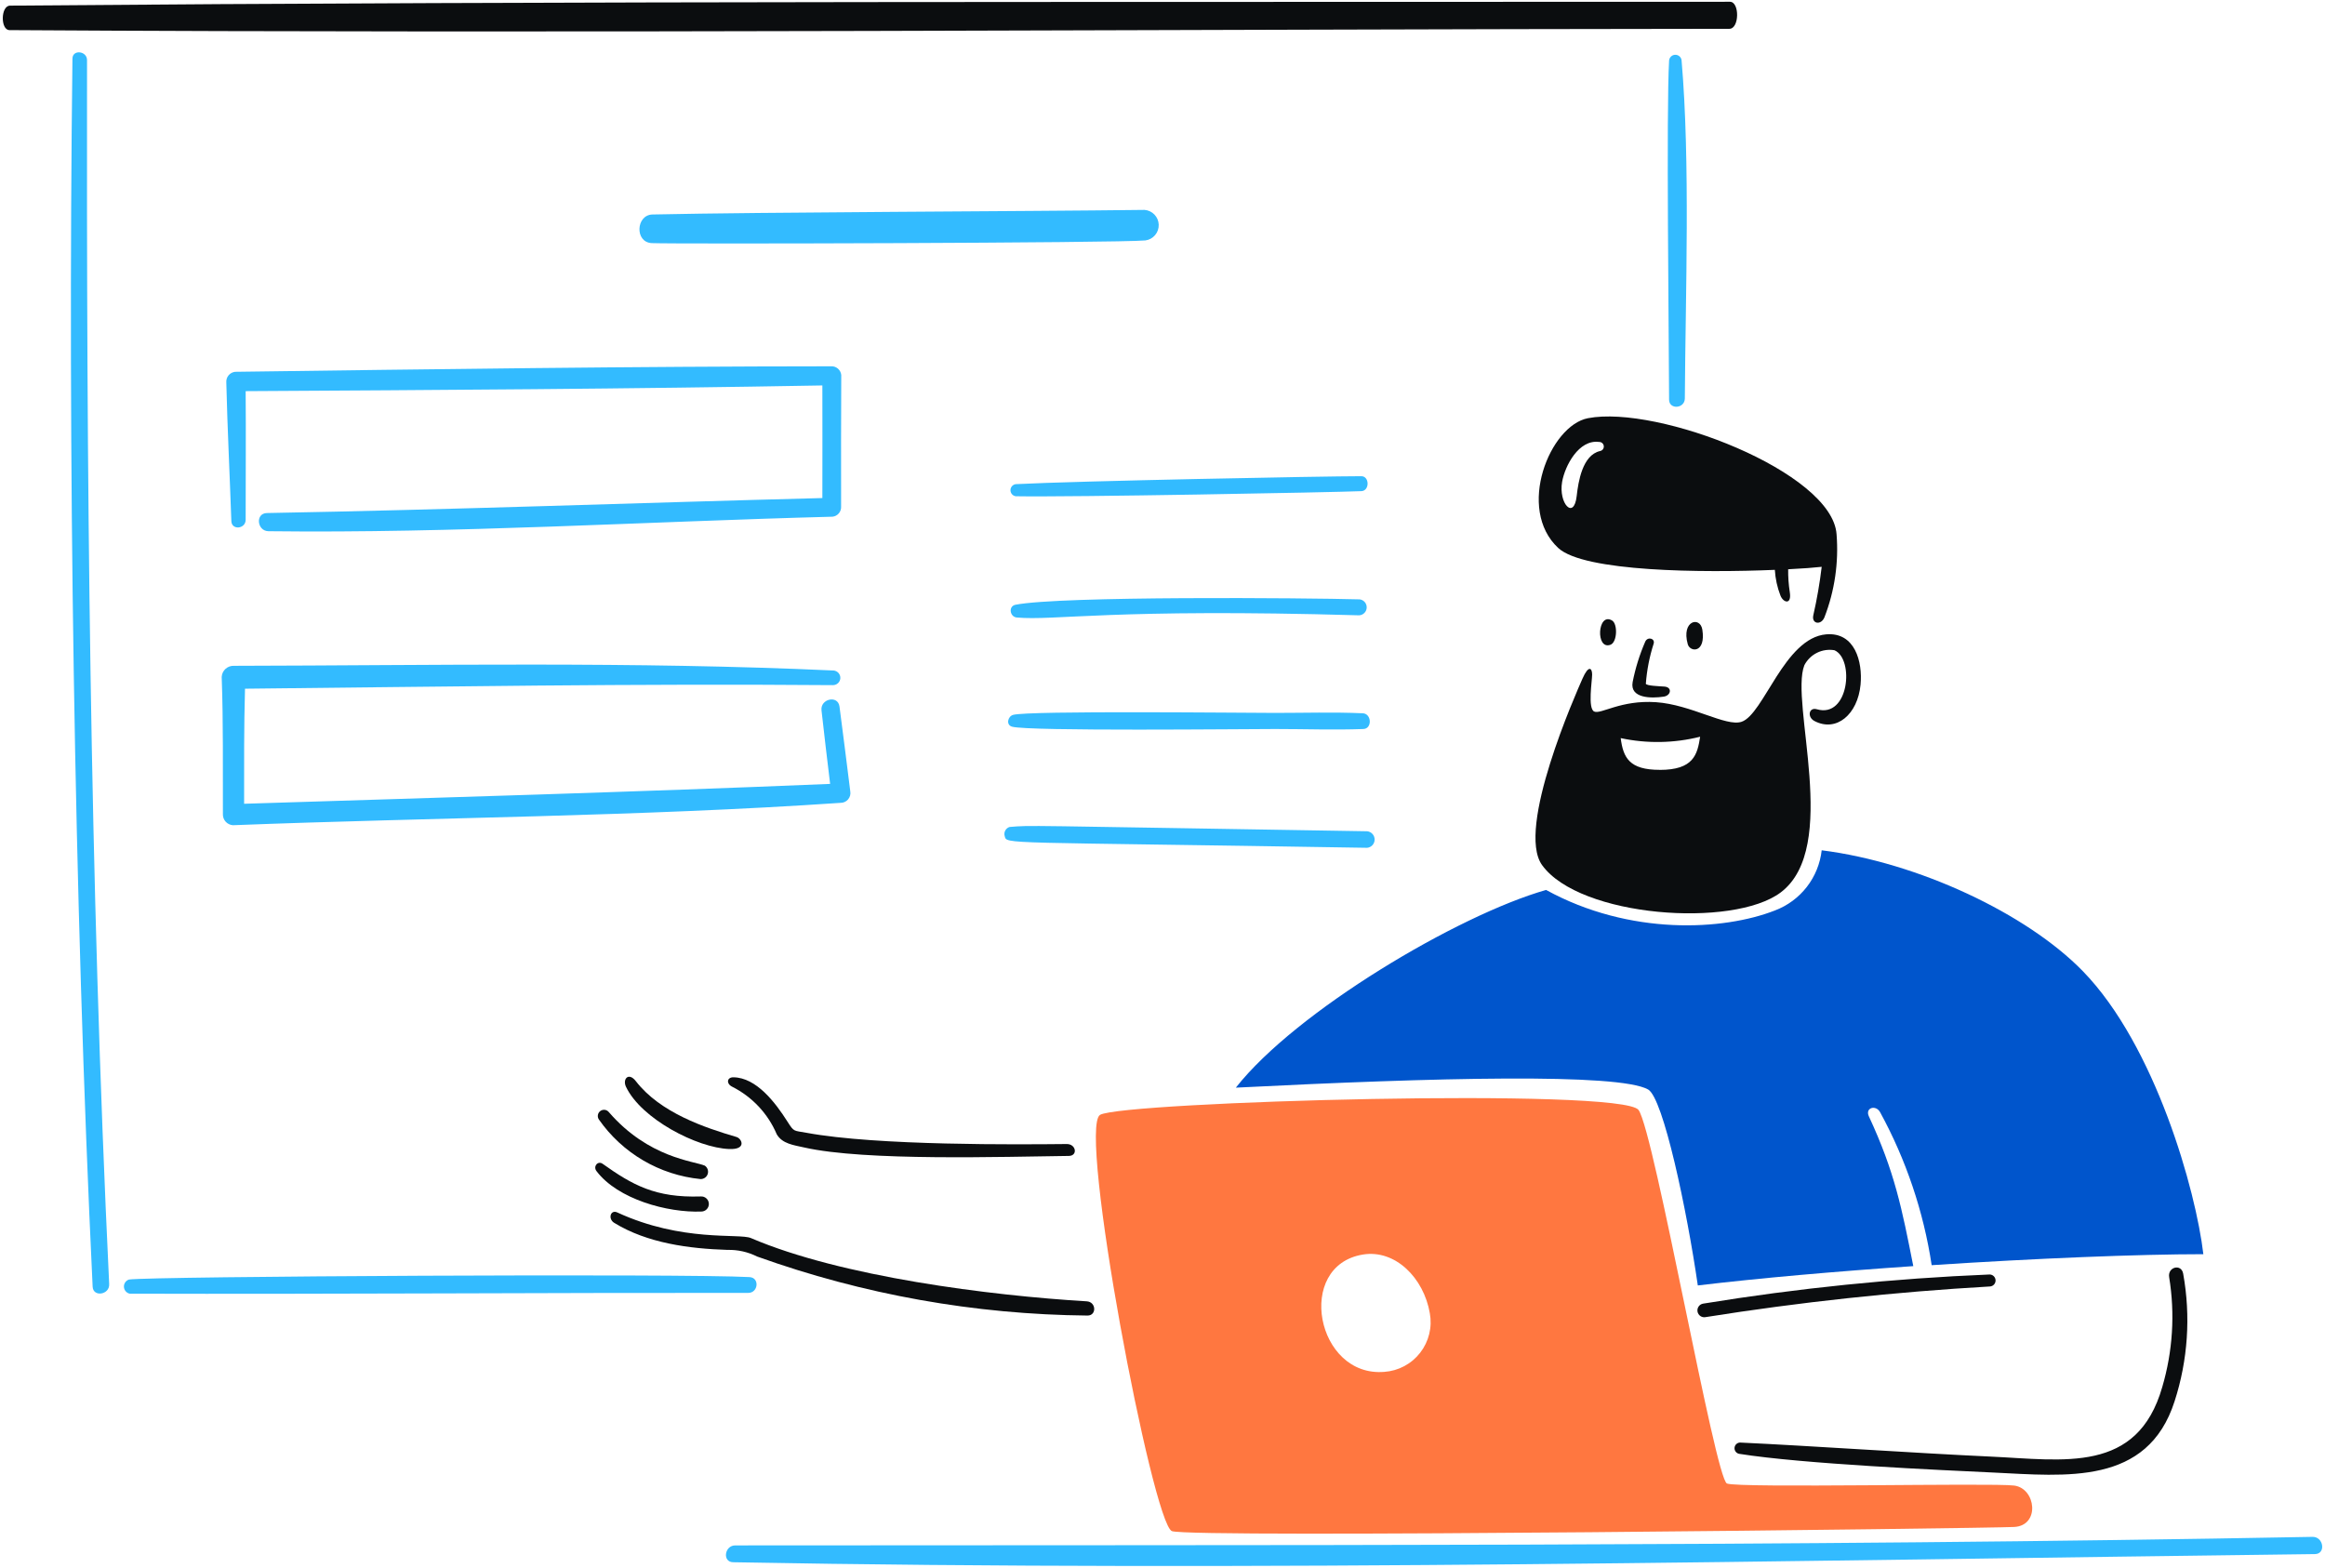 <svg width="479" height="323" viewBox="0 0 479 323" fill="none" xmlns="http://www.w3.org/2000/svg">
<path d="M254.61 224.076C295.763 221.988 333.466 221.043 339.544 224.451C342.676 226.211 347.547 249.349 349.785 264.824C362.426 263.315 378.311 261.927 394.18 260.845C391.824 248.939 390.37 241.48 385.023 229.976C384.213 228.233 386.432 227.529 387.334 229.121C392.692 238.929 396.29 249.6 397.965 260.649C419.451 259.238 440.65 258.386 453.937 258.386C452.428 245.383 444.07 215.419 429.088 200.055C417.54 188.212 395.136 177.672 375.308 175.177C374.999 177.925 373.939 180.534 372.244 182.72C370.549 184.905 368.285 186.58 365.7 187.563C355.107 191.725 335.772 192.819 318.524 183.345C300.328 188.536 266.982 208.34 254.61 224.076Z" fill="#0055CC"/>
<path d="M476.428 316.622C367.923 318.662 259.909 318.26 151.462 318.383C149.269 318.383 148.774 321.811 151.042 321.851C259.245 323.851 368.738 321.497 476.923 320.171C479.234 320.151 478.726 316.58 476.428 316.622Z" fill="#33BBFF"/>
<path d="M209.267 102.237C220.406 102.445 274.692 101.434 280.464 101.185C282.204 101.11 282.159 98.107 280.464 98.107C272.715 98.107 221.736 99.09 209.267 99.744C208.965 99.785 208.689 99.934 208.488 100.163C208.288 100.392 208.178 100.686 208.178 100.99C208.178 101.295 208.288 101.589 208.488 101.818C208.689 102.047 208.965 102.196 209.267 102.237Z" fill="#33BBFF"/>
<path d="M134.285 50.086C138.79 50.297 230.509 50.068 235.977 49.53C236.753 49.427 237.464 49.039 237.971 48.442C238.478 47.845 238.745 47.081 238.721 46.298C238.697 45.516 238.383 44.77 237.84 44.205C237.298 43.64 236.565 43.297 235.783 43.242C210.258 43.559 157.197 43.69 134.429 44.188C131.013 44.266 130.727 49.925 134.285 50.086Z" fill="#33BBFF"/>
<path d="M262.674 146.873C256.771 146.873 211.891 146.37 208.712 147.278C207.63 147.59 207.203 149.34 208.501 149.71C211.891 150.683 256.537 150.19 262.701 150.19C268.866 150.19 274.849 150.411 280.885 150.19C282.731 150.122 282.595 147.029 280.764 146.948C274.758 146.682 268.692 146.873 262.674 146.873Z" fill="#33BBFF"/>
<path d="M208.005 170.37C207.624 170.483 207.303 170.742 207.112 171.091C206.921 171.439 206.875 171.849 206.984 172.231C207.502 173.992 205.176 173.388 281.664 174.663C282.086 174.62 282.477 174.422 282.762 174.108C283.046 173.793 283.204 173.384 283.204 172.959C283.204 172.535 283.046 172.126 282.762 171.811C282.477 171.496 282.086 171.298 281.664 171.255C208.287 170.071 212.841 169.995 208.005 170.37Z" fill="#33BBFF"/>
<path d="M280.029 126.768C280.438 126.74 280.822 126.561 281.107 126.266C281.392 125.971 281.557 125.581 281.57 125.171C281.582 124.761 281.442 124.361 281.177 124.048C280.911 123.736 280.539 123.534 280.132 123.481C269.217 123.179 218.424 122.756 209.209 124.592C207.7 124.891 208.037 127.09 209.478 127.218C217.272 127.92 229.188 125.301 280.029 126.768Z" fill="#33BBFF"/>
<path d="M347.112 82.087C347.248 60.422 348.254 33.396 346.435 12.376C346.385 12.06 346.22 11.774 345.972 11.573C345.723 11.372 345.409 11.27 345.09 11.287C344.771 11.304 344.469 11.438 344.244 11.665C344.018 11.891 343.884 12.192 343.867 12.511C343.276 22.597 343.832 69.456 343.867 82.328C343.872 84.443 347.099 84.204 347.112 82.087Z" fill="#33BBFF"/>
<path d="M17.929 12.375C17.929 10.484 14.951 10.14 14.926 12.076C13.935 92.194 15.258 185.382 19.086 265.085C19.191 267.293 22.607 266.753 22.493 264.559C18.449 180.249 17.813 96.756 17.929 12.375Z" fill="#33BBFF"/>
<path d="M154.42 263.106C140.907 262.351 30.868 262.943 26.575 263.609C26.257 263.711 25.983 263.916 25.794 264.191C25.605 264.466 25.513 264.796 25.532 265.129C25.55 265.463 25.679 265.78 25.897 266.032C26.116 266.285 26.411 266.458 26.738 266.524C68.344 266.642 112.5 266.313 154.178 266.358C156.205 266.358 156.552 263.232 154.42 263.106Z" fill="#33BBFF"/>
<path fill-rule="evenodd" clip-rule="evenodd" d="M327.158 86.156C319.291 87.665 312.352 104.849 321.032 112.895C326.346 117.822 350.819 118.031 365.655 117.399C365.762 119.215 366.151 121.003 366.81 122.698C367.401 124.207 369.171 124.685 368.731 121.964C368.491 120.414 368.38 118.847 368.402 117.279C371.405 117.13 373.776 116.949 375.308 116.776C374.908 120.127 374.332 123.454 373.583 126.745C373.168 128.548 375.192 128.885 375.879 127.165C377.984 121.724 378.836 115.879 378.371 110.063C377.476 97.244 341.529 83.394 327.158 86.156ZM329.635 92.926C326.016 93.753 325.161 99.251 324.832 102.191C324.266 107.221 321.059 103.7 321.829 99.276C322.417 95.941 325.267 90.509 329.424 91.05C329.665 91.037 329.902 91.116 330.086 91.272C330.27 91.428 330.388 91.648 330.415 91.888C330.442 92.128 330.376 92.369 330.231 92.562C330.086 92.755 329.873 92.885 329.635 92.926Z" fill="#0B0D0F"/>
<path fill-rule="evenodd" clip-rule="evenodd" d="M347.713 132.713C348.183 134.408 351.485 134.607 350.716 129.71C350.276 126.924 346.347 127.799 347.713 132.713Z" fill="#0B0D0F"/>
<path fill-rule="evenodd" clip-rule="evenodd" d="M376.238 130.686C367.621 131.408 363.368 147.192 358.791 148.704C355.592 149.763 348.417 145.16 341.166 144.665C333.915 144.169 329.786 147.232 328.433 146.586C327.079 145.94 328.013 140.281 328.013 138.961C328.013 137.64 327.293 136.918 326.016 139.831C324.738 142.743 312.279 170.7 317.699 178.222C325.445 188.971 357.056 191.247 366.869 183.853C379.173 174.583 368.703 144.811 371.733 137.054C372.303 135.946 373.212 135.048 374.327 134.491C375.443 133.935 376.707 133.749 377.935 133.961C382.08 135.757 380.941 148.045 374.316 146.121C372.651 145.64 372.274 147.733 373.813 148.54C378.313 150.907 382.729 147.217 383.317 141.033C383.758 136.35 382.168 130.191 376.238 130.686ZM341.931 158.603C335.686 158.603 334.423 156.126 333.898 152.064C339.303 153.226 344.903 153.128 350.265 151.78C349.694 155.492 348.902 158.613 341.931 158.613V158.603Z" fill="#0B0D0F"/>
<path fill-rule="evenodd" clip-rule="evenodd" d="M338.943 132.218C337.787 134.884 336.921 137.666 336.36 140.517C335.739 143.9 340.238 143.91 342.773 143.52C344.282 143.289 344.559 141.569 342.907 141.448C341.692 141.357 339.305 141.297 339.079 140.877C339.286 138.071 339.826 135.299 340.686 132.62C341.035 131.514 339.421 131.081 338.943 132.218Z" fill="#0B0D0F"/>
<path fill-rule="evenodd" clip-rule="evenodd" d="M331.801 132.829C333.199 132.296 333.31 128.531 332.115 127.829C329.1 126.039 328.68 134.006 331.801 132.829Z" fill="#0B0D0F"/>
<path fill-rule="evenodd" clip-rule="evenodd" d="M356.405 0.364C240.091 0.454 116.615 0.185 2.072 1.161C0.12 1.176 0.075 6.191 1.951 6.204C117.905 6.93 240.031 6.025 356.284 5.934C358.372 5.932 358.417 0.364 356.405 0.364Z" fill="#0B0D0F"/>
<path fill-rule="evenodd" clip-rule="evenodd" d="M223.889 268.096C204.021 266.914 173.245 263.025 154.704 255.065C152.32 254.039 140.542 255.963 127.17 249.784C125.772 249.14 125.216 251.109 126.524 251.917C133.357 256.127 141.988 257.248 149.87 257.502C151.989 257.448 154.088 257.917 155.982 258.868C177.827 266.703 200.833 270.813 224.04 271.028C225.947 271.056 225.886 268.216 223.889 268.096Z" fill="#0B0D0F"/>
<path fill-rule="evenodd" clip-rule="evenodd" d="M449.78 262.392C449.392 260.274 446.538 261.021 446.895 263.126C448.124 270.683 447.636 278.419 445.469 285.761C440.336 303.651 425.231 300.781 410.11 300.084C394.241 299.355 372.385 297.833 358.674 297.202C358.371 297.162 358.064 297.242 357.819 297.424C357.575 297.607 357.411 297.877 357.362 298.179C357.314 298.481 357.386 298.789 357.561 299.039C357.737 299.289 358.004 299.46 358.304 299.516C371.495 301.611 399.673 302.851 410.651 303.371C425.666 304.086 442.416 306.088 448.007 288.704C450.757 280.214 451.366 271.175 449.78 262.392Z" fill="#0B0D0F"/>
<path fill-rule="evenodd" clip-rule="evenodd" d="M351.359 271.355C370.79 268.265 390.364 266.156 410.006 265.035C410.324 265.006 410.618 264.856 410.827 264.616C411.036 264.375 411.145 264.063 411.129 263.745C411.113 263.426 410.975 263.126 410.744 262.908C410.512 262.689 410.205 262.568 409.886 262.57C390.109 263.382 370.399 265.388 350.864 268.576C350.495 268.643 350.168 268.853 349.955 269.161C349.741 269.469 349.659 269.849 349.726 270.217C349.792 270.586 350.003 270.913 350.311 271.126C350.618 271.34 350.998 271.422 351.367 271.355H351.359Z" fill="#0B0D0F"/>
<path fill-rule="evenodd" clip-rule="evenodd" d="M144.495 249.601C144.705 249.599 144.911 249.555 145.103 249.472C145.295 249.389 145.469 249.268 145.613 249.116C145.757 248.965 145.869 248.785 145.942 248.59C146.016 248.394 146.049 248.185 146.04 247.976C146.03 247.767 145.979 247.562 145.889 247.373C145.799 247.184 145.672 247.016 145.515 246.877C145.358 246.739 145.175 246.633 144.976 246.567C144.778 246.501 144.568 246.475 144.36 246.492C135.024 246.791 130.313 244.141 124.152 239.764C123.176 239.073 122.14 240.293 122.894 241.273C127.28 247.07 137.514 249.872 144.495 249.601Z" fill="#0B0D0F"/>
<path fill-rule="evenodd" clip-rule="evenodd" d="M160.026 233.68C161.163 235.652 163.547 235.919 165.67 236.399C178.207 239.248 206.895 238.298 220.202 238.142C222.094 238.119 221.711 235.675 219.767 235.692C210.052 235.79 180.729 236.067 166.18 233.381C163.494 232.878 163.632 233.275 162.262 231.117C159.671 227.028 155.808 222.026 151.123 221.943C149.724 221.918 149.614 223.266 150.806 223.864C154.945 225.941 158.213 229.419 160.026 233.68Z" fill="#0B0D0F"/>
<path fill-rule="evenodd" clip-rule="evenodd" d="M151.726 234.239C145.232 232.332 136.055 229.274 131.008 222.753C129.499 220.796 128.216 222.318 128.965 223.895C132.109 230.514 143.618 236.47 150.225 236.721C153.879 236.874 152.863 234.571 151.726 234.239Z" fill="#0B0D0F"/>
<path fill-rule="evenodd" clip-rule="evenodd" d="M125.427 229.106C125.219 228.853 124.923 228.69 124.599 228.649C124.275 228.608 123.947 228.693 123.684 228.887C123.421 229.08 123.241 229.367 123.183 229.688C123.124 230.009 123.191 230.341 123.369 230.615C125.767 234.054 128.88 236.934 132.495 239.056C136.111 241.179 140.143 242.493 144.314 242.91C144.643 242.922 144.966 242.826 145.235 242.636C145.504 242.447 145.704 242.175 145.804 241.862C145.904 241.549 145.9 241.212 145.79 240.902C145.681 240.591 145.474 240.325 145.2 240.144C142.994 239.193 133.618 238.582 125.427 229.106Z" fill="#0B0D0F"/>
<path fill-rule="evenodd" clip-rule="evenodd" d="M414.961 306.052C410.457 305.466 358.208 306.623 355.789 305.632C353.369 304.641 340.854 233.369 337.585 228.686C334.315 224.003 231.329 226.973 226.646 229.677C221.963 232.38 237.428 313.791 241.434 315.438C245.008 316.904 409.592 314.867 414.969 314.583C420.346 314.299 419.466 306.638 414.961 306.052ZM285.208 282.63C271.156 283.8 266.753 260.75 280.794 258.458C287.458 257.369 293.331 263.28 294.576 270.558C294.835 271.977 294.792 273.434 294.449 274.834C294.107 276.235 293.473 277.548 292.589 278.687C291.705 279.826 290.591 280.766 289.319 281.446C288.047 282.125 286.646 282.529 285.208 282.63Z" fill="#FF5511" fill-opacity="0.8"/>
<path fill-rule="evenodd" clip-rule="evenodd" d="M50.61 107.087C50.61 98.251 50.685 89.419 50.61 80.583C90.208 80.354 129.832 80.128 169.425 79.409C169.458 87.142 169.425 94.875 169.425 102.608C131.604 103.58 92.929 105.013 54.995 105.696C52.551 105.741 52.948 109.409 55.311 109.44C93.614 109.905 133.093 107.45 171.516 106.449C172.024 106.396 172.492 106.147 172.822 105.755C173.152 105.362 173.318 104.857 173.285 104.344C173.285 95.315 173.255 86.283 173.316 77.254C173.262 76.74 173.011 76.266 172.617 75.932C172.223 75.598 171.716 75.431 171.202 75.465C130.292 75.49 89.354 76.05 48.444 76.599C47.921 76.654 47.439 76.91 47.1 77.314C46.76 77.718 46.59 78.238 46.624 78.765C46.852 88.299 47.334 97.81 47.662 107.338C47.709 109.276 50.607 109.002 50.61 107.087Z" fill="#33BBFF"/>
<path fill-rule="evenodd" clip-rule="evenodd" d="M47.998 170.01C89.385 168.405 131.996 168.218 173.131 165.404C173.432 165.411 173.731 165.351 174.006 165.229C174.281 165.107 174.525 164.925 174.721 164.698C174.916 164.471 175.059 164.203 175.137 163.914C175.215 163.625 175.228 163.322 175.174 163.028C174.447 157.202 173.717 151.375 172.953 145.554C172.634 143.137 168.982 143.964 169.248 146.337C169.803 151.394 170.419 156.449 171.025 161.496C130.842 163.18 90.304 164.318 50.293 165.591C50.293 157.689 50.252 149.776 50.476 141.888C90.928 141.472 130.686 140.822 171.582 141.152C171.977 141.159 172.358 141.013 172.647 140.745C172.935 140.478 173.107 140.109 173.127 139.718C173.147 139.327 173.012 138.943 172.753 138.648C172.493 138.353 172.128 138.17 171.735 138.137C130.681 136.26 89.454 137.087 48.228 137.17C47.909 137.153 47.589 137.198 47.287 137.305C46.986 137.411 46.708 137.575 46.471 137.788C46.233 138.002 46.041 138.259 45.904 138.547C45.768 138.834 45.69 139.145 45.675 139.463C46.016 148.87 45.889 158.31 45.922 167.727C45.9 168.301 46.105 168.861 46.493 169.287C46.881 169.713 47.421 169.973 47.998 170.01Z" fill="#33BBFF"/>
</svg>
